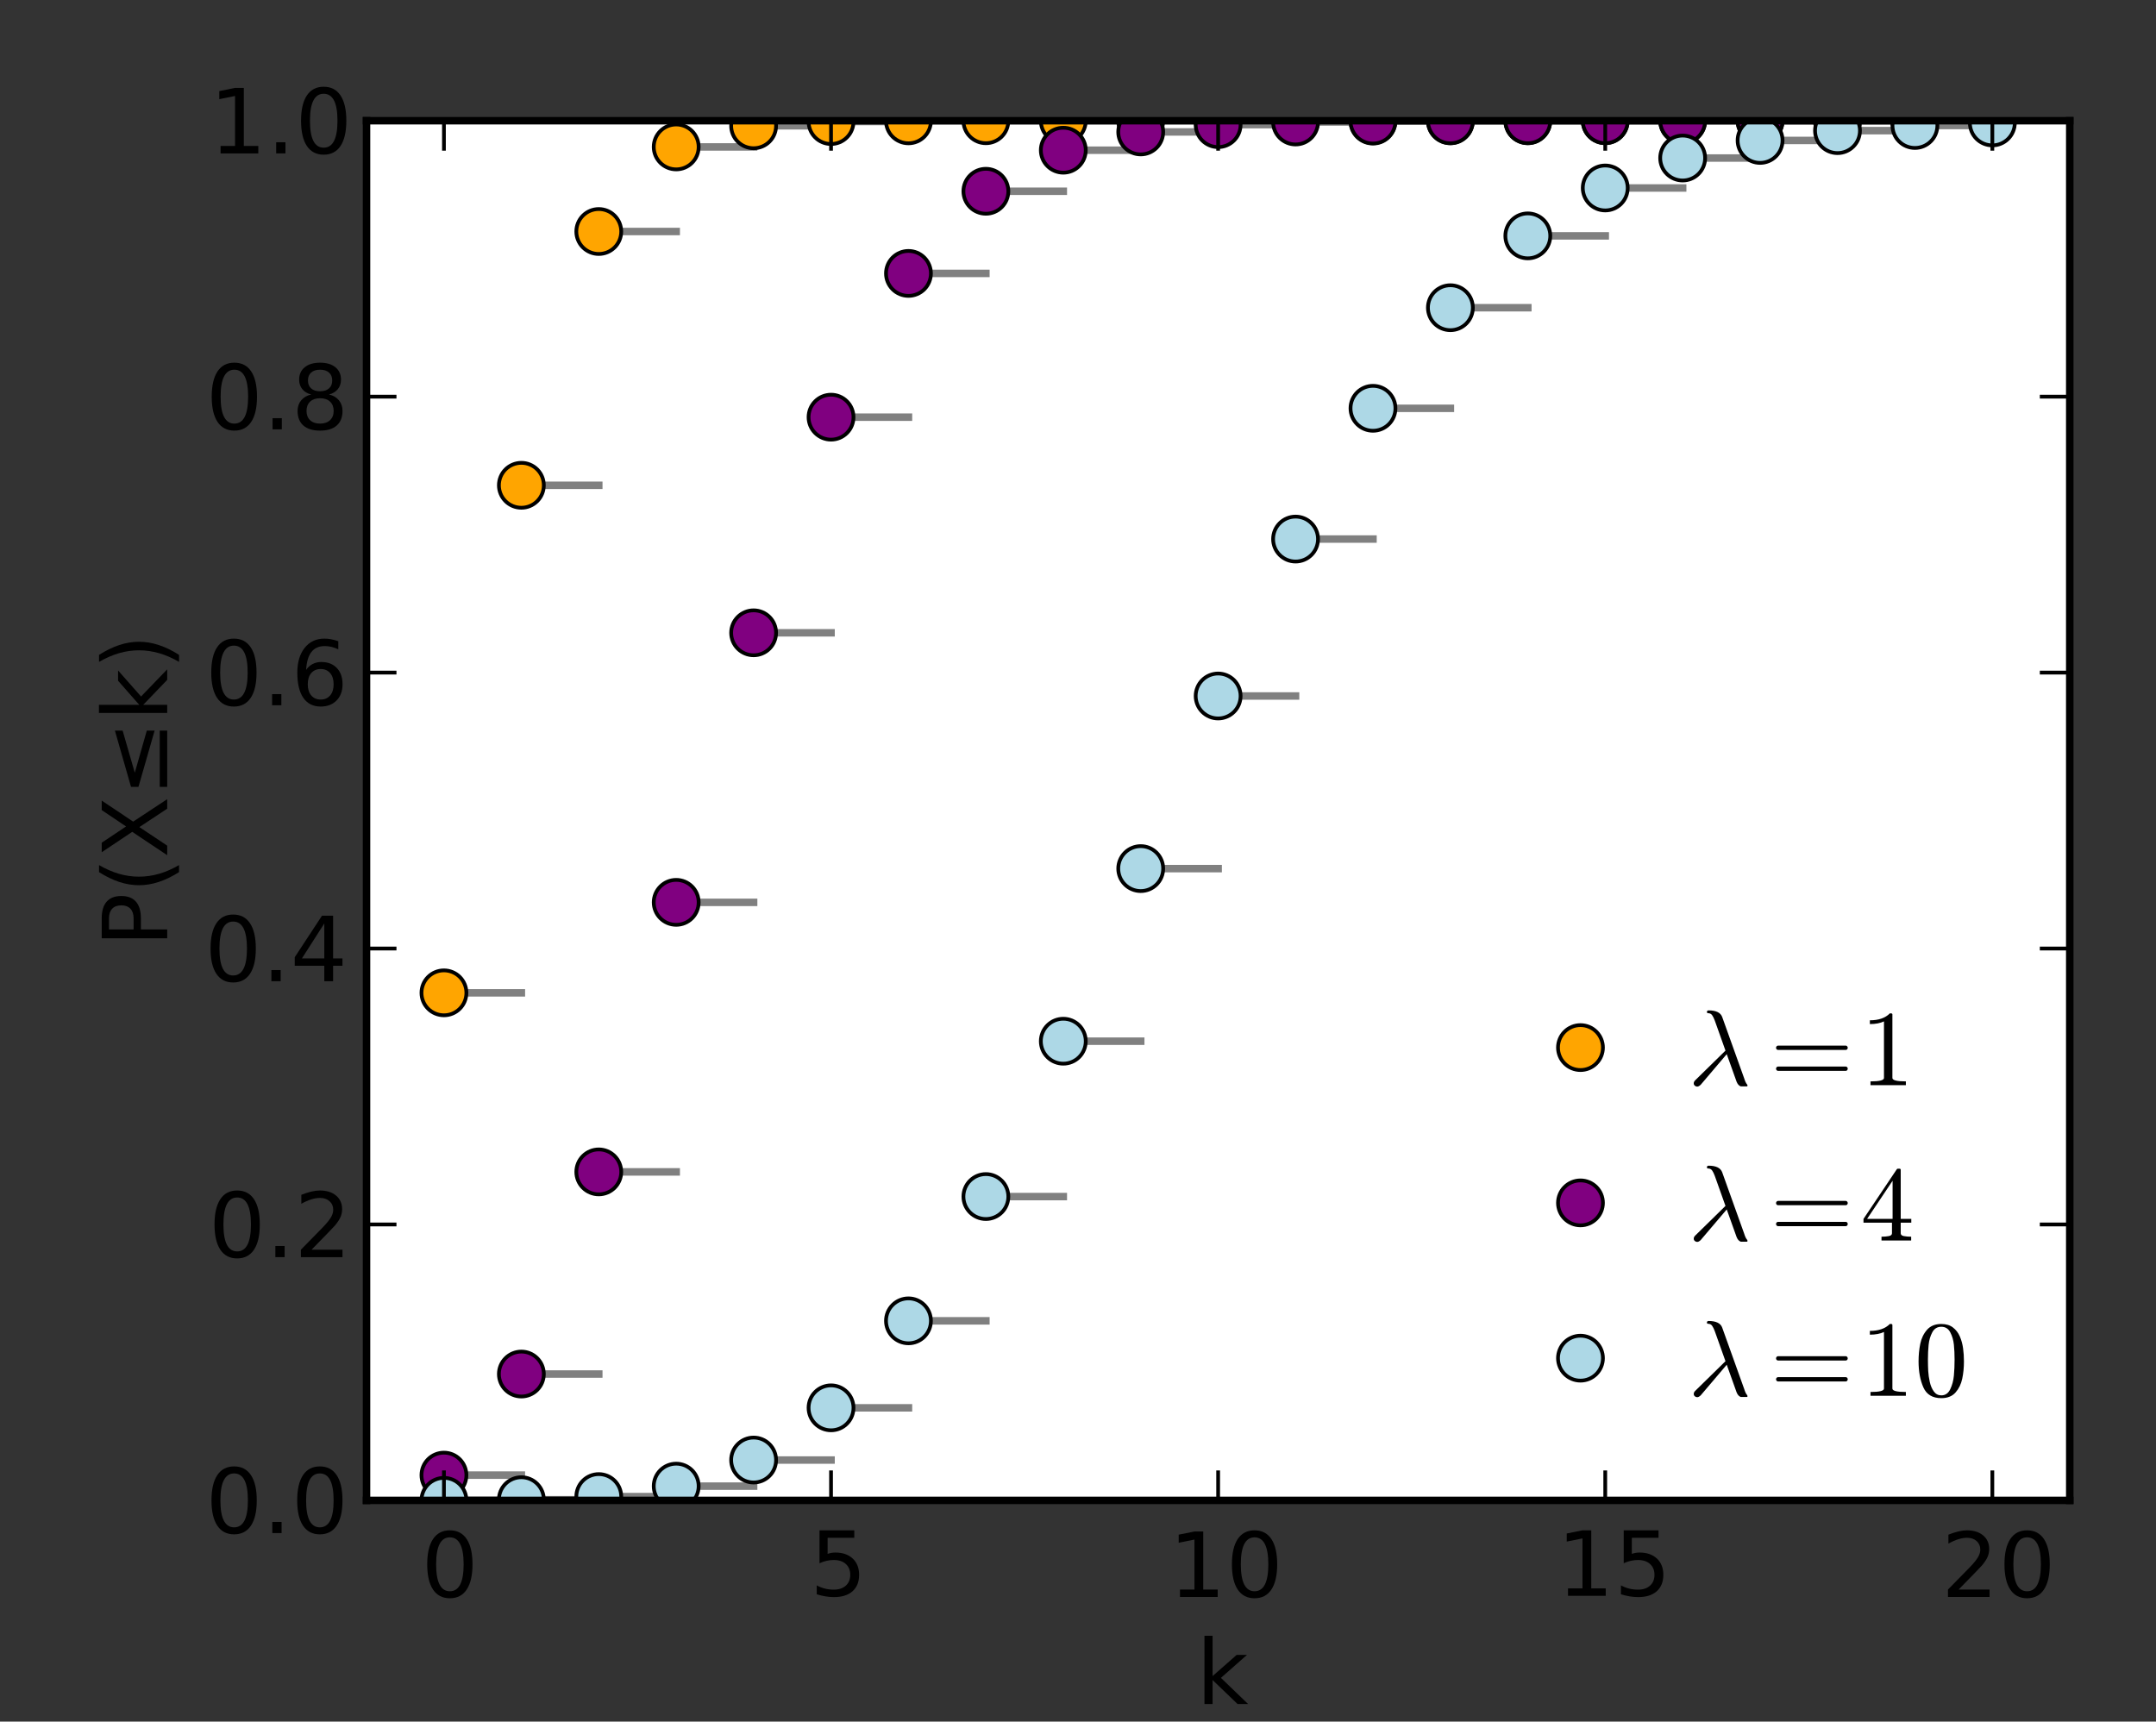 <?xml version="1.0" encoding="UTF-8" standalone="no"?>
<!DOCTYPE svg PUBLIC "-//W3C//DTD SVG 1.1//EN" "http://www.w3.org/Graphics/SVG/1.1/DTD/svg11.dtd">
<!-- Created with matplotlib (http://matplotlib.sourceforge.net/) -->
<svg width="288pt" height="230pt" viewBox="0 0 288 230" xmlns="http://www.w3.org/2000/svg" xmlns:xlink="http://www.w3.org/1999/xlink" version="1.1" id="svg1">
<rect x="0" y="0" width="288" height="230" fill="#333333" stroke="none"/>
<g id="figure1">
<g id="axes1">
<g id="patch2">
<path style="fill: #ffffff; opacity: 1" d="M48.96 200.448L276.48 200.448L276.48 16.128 L48.96 16.128L48.96 200.448"/>
</g>
<g id="line2d1">
<defs>
  <clipPath id="p7d45bcb963c11562de4cbcc4e1a60e5c">
<rect x="48.96" y="16.128" width="227.52" height="184.32"/>
  </clipPath>
</defs><path style="fill: none; stroke: #808080; stroke-width: 1; stroke-linejoin: round; stroke-linecap: square;  opacity: 1" clip-path="url(#p7d45bcb963c11562de4cbcc4e1a60e5c)" d="M59.302 132.64L69.644 132.64"/>
</g>
<g id="line2d2">
<path style="fill: none; stroke: #808080; stroke-width: 1; stroke-linejoin: round; stroke-linecap: square;  opacity: 1" clip-path="url(#p7d45bcb963c11562de4cbcc4e1a60e5c)" d="M69.644 64.833L79.985 64.833"/>
</g>
<g id="line2d3">
<path style="fill: none; stroke: #808080; stroke-width: 1; stroke-linejoin: round; stroke-linecap: square;  opacity: 1" clip-path="url(#p7d45bcb963c11562de4cbcc4e1a60e5c)" d="M79.985 30.929L90.327 30.929"/>
</g>
<g id="line2d4">
<path style="fill: none; stroke: #808080; stroke-width: 1; stroke-linejoin: round; stroke-linecap: square;  opacity: 1" clip-path="url(#p7d45bcb963c11562de4cbcc4e1a60e5c)" d="M90.327 19.628L100.669 19.628"/>
</g>
<g id="line2d5">
<path style="fill: none; stroke: #808080; stroke-width: 1; stroke-linejoin: round; stroke-linecap: square;  opacity: 1" clip-path="url(#p7d45bcb963c11562de4cbcc4e1a60e5c)" d="M100.669 16.803L111.011 16.803"/>
</g>
<g id="line2d6">
<path style="fill: none; stroke: #808080; stroke-width: 1; stroke-linejoin: round; stroke-linecap: square;  opacity: 1" clip-path="url(#p7d45bcb963c11562de4cbcc4e1a60e5c)" d="M111.011 16.238L121.353 16.238"/>
</g>
<g id="line2d7">
<path style="fill: none; stroke: #808080; stroke-width: 1; stroke-linejoin: round; stroke-linecap: square;  opacity: 1" clip-path="url(#p7d45bcb963c11562de4cbcc4e1a60e5c)" d="M121.353 16.143L131.695 16.143"/>
</g>
<g id="line2d8">
<path style="fill: none; stroke: #808080; stroke-width: 1; stroke-linejoin: round; stroke-linecap: square;  opacity: 1" clip-path="url(#p7d45bcb963c11562de4cbcc4e1a60e5c)" d="M131.695 16.13L142.036 16.13"/>
</g>
<g id="line2d9">
<path style="fill: none; stroke: #808080; stroke-width: 1; stroke-linejoin: round; stroke-linecap: square;  opacity: 1" clip-path="url(#p7d45bcb963c11562de4cbcc4e1a60e5c)" d="M142.036 16.128L152.378 16.128"/>
</g>
<g id="line2d10">
<path style="fill: none; stroke: #808080; stroke-width: 1; stroke-linejoin: round; stroke-linecap: square;  opacity: 1" clip-path="url(#p7d45bcb963c11562de4cbcc4e1a60e5c)" d="M152.378 16.128L162.72 16.128"/>
</g>
<g id="line2d11">
<path style="fill: none; stroke: #808080; stroke-width: 1; stroke-linejoin: round; stroke-linecap: square;  opacity: 1" clip-path="url(#p7d45bcb963c11562de4cbcc4e1a60e5c)" d="M162.72 16.128L173.062 16.128"/>
</g>
<g id="line2d12">
<path style="fill: none; stroke: #808080; stroke-width: 1; stroke-linejoin: round; stroke-linecap: square;  opacity: 1" clip-path="url(#p7d45bcb963c11562de4cbcc4e1a60e5c)" d="M173.062 16.128L183.404 16.128"/>
</g>
<g id="line2d13">
<path style="fill: none; stroke: #808080; stroke-width: 1; stroke-linejoin: round; stroke-linecap: square;  opacity: 1" clip-path="url(#p7d45bcb963c11562de4cbcc4e1a60e5c)" d="M183.404 16.128L193.745 16.128"/>
</g>
<g id="line2d14">
<path style="fill: none; stroke: #808080; stroke-width: 1; stroke-linejoin: round; stroke-linecap: square;  opacity: 1" clip-path="url(#p7d45bcb963c11562de4cbcc4e1a60e5c)" d="M193.745 16.128L204.087 16.128"/>
</g>
<g id="line2d15">
<path style="fill: none; stroke: #808080; stroke-width: 1; stroke-linejoin: round; stroke-linecap: square;  opacity: 1" clip-path="url(#p7d45bcb963c11562de4cbcc4e1a60e5c)" d="M204.087 16.128L214.429 16.128"/>
</g>
<g id="line2d16">
<path style="fill: none; stroke: #808080; stroke-width: 1; stroke-linejoin: round; stroke-linecap: square;  opacity: 1" clip-path="url(#p7d45bcb963c11562de4cbcc4e1a60e5c)" d="M214.429 16.128L224.771 16.128"/>
</g>
<g id="line2d17">
<path style="fill: none; stroke: #808080; stroke-width: 1; stroke-linejoin: round; stroke-linecap: square;  opacity: 1" clip-path="url(#p7d45bcb963c11562de4cbcc4e1a60e5c)" d="M224.771 16.128L235.113 16.128"/>
</g>
<g id="line2d18">
<path style="fill: none; stroke: #808080; stroke-width: 1; stroke-linejoin: round; stroke-linecap: square;  opacity: 1" clip-path="url(#p7d45bcb963c11562de4cbcc4e1a60e5c)" d="M235.113 16.128L245.455 16.128"/>
</g>
<g id="line2d19">
<path style="fill: none; stroke: #808080; stroke-width: 1; stroke-linejoin: round; stroke-linecap: square;  opacity: 1" clip-path="url(#p7d45bcb963c11562de4cbcc4e1a60e5c)" d="M245.455 16.128L255.796 16.128"/>
</g>
<g id="line2d20">
<path style="fill: none; stroke: #808080; stroke-width: 1; stroke-linejoin: round; stroke-linecap: square;  opacity: 1" clip-path="url(#p7d45bcb963c11562de4cbcc4e1a60e5c)" d="M255.796 16.128L266.138 16.128"/>
</g>
<g id="line2d21">
<defs><path id="m87f81da4bcf58d853202912065521dc1" d="M0 3C0.796 3 1.559 2.684 2.121 2.121 C2.684 1.559 3 0.796 3 0 C3 -0.796 2.684 -1.559 2.121 -2.121 C1.559 -2.684 0.796 -3 0 -3 C-0.796 -3 -1.559 -2.684 -2.121 -2.121 C-2.684 -1.559 -3 -0.796 -3 0 C-3 0.796 -2.684 1.559 -2.121 2.121 C-1.559 2.684 -0.796 3 0 3z"/></defs>
<g clip-path="url(#p7d45bcb963c11562de4cbcc4e1a60e5c)"><use style="fill: #ffa500; stroke: #000000; stroke-width: 0.5; stroke-linejoin: round; stroke-linecap: butt;  opacity: 1" xlink:href="#m87f81da4bcf58d853202912065521dc1" x="59.302" y="132.64"/>
<use style="fill: #ffa500; stroke: #000000; stroke-width: 0.5; stroke-linejoin: round; stroke-linecap: butt;  opacity: 1" xlink:href="#m87f81da4bcf58d853202912065521dc1" x="69.644" y="64.833"/>
<use style="fill: #ffa500; stroke: #000000; stroke-width: 0.5; stroke-linejoin: round; stroke-linecap: butt;  opacity: 1" xlink:href="#m87f81da4bcf58d853202912065521dc1" x="79.985" y="30.929"/>
<use style="fill: #ffa500; stroke: #000000; stroke-width: 0.5; stroke-linejoin: round; stroke-linecap: butt;  opacity: 1" xlink:href="#m87f81da4bcf58d853202912065521dc1" x="90.327" y="19.628"/>
<use style="fill: #ffa500; stroke: #000000; stroke-width: 0.5; stroke-linejoin: round; stroke-linecap: butt;  opacity: 1" xlink:href="#m87f81da4bcf58d853202912065521dc1" x="100.669" y="16.803"/>
<use style="fill: #ffa500; stroke: #000000; stroke-width: 0.5; stroke-linejoin: round; stroke-linecap: butt;  opacity: 1" xlink:href="#m87f81da4bcf58d853202912065521dc1" x="111.011" y="16.238"/>
<use style="fill: #ffa500; stroke: #000000; stroke-width: 0.5; stroke-linejoin: round; stroke-linecap: butt;  opacity: 1" xlink:href="#m87f81da4bcf58d853202912065521dc1" x="121.353" y="16.143"/>
<use style="fill: #ffa500; stroke: #000000; stroke-width: 0.5; stroke-linejoin: round; stroke-linecap: butt;  opacity: 1" xlink:href="#m87f81da4bcf58d853202912065521dc1" x="131.695" y="16.13"/>
<use style="fill: #ffa500; stroke: #000000; stroke-width: 0.5; stroke-linejoin: round; stroke-linecap: butt;  opacity: 1" xlink:href="#m87f81da4bcf58d853202912065521dc1" x="142.036" y="16.128"/>
<use style="fill: #ffa500; stroke: #000000; stroke-width: 0.5; stroke-linejoin: round; stroke-linecap: butt;  opacity: 1" xlink:href="#m87f81da4bcf58d853202912065521dc1" x="152.378" y="16.128"/>
<use style="fill: #ffa500; stroke: #000000; stroke-width: 0.5; stroke-linejoin: round; stroke-linecap: butt;  opacity: 1" xlink:href="#m87f81da4bcf58d853202912065521dc1" x="162.72" y="16.128"/>
<use style="fill: #ffa500; stroke: #000000; stroke-width: 0.5; stroke-linejoin: round; stroke-linecap: butt;  opacity: 1" xlink:href="#m87f81da4bcf58d853202912065521dc1" x="173.062" y="16.128"/>
<use style="fill: #ffa500; stroke: #000000; stroke-width: 0.5; stroke-linejoin: round; stroke-linecap: butt;  opacity: 1" xlink:href="#m87f81da4bcf58d853202912065521dc1" x="183.404" y="16.128"/>
<use style="fill: #ffa500; stroke: #000000; stroke-width: 0.5; stroke-linejoin: round; stroke-linecap: butt;  opacity: 1" xlink:href="#m87f81da4bcf58d853202912065521dc1" x="193.745" y="16.128"/>
<use style="fill: #ffa500; stroke: #000000; stroke-width: 0.5; stroke-linejoin: round; stroke-linecap: butt;  opacity: 1" xlink:href="#m87f81da4bcf58d853202912065521dc1" x="204.087" y="16.128"/>
<use style="fill: #ffa500; stroke: #000000; stroke-width: 0.5; stroke-linejoin: round; stroke-linecap: butt;  opacity: 1" xlink:href="#m87f81da4bcf58d853202912065521dc1" x="214.429" y="16.128"/>
<use style="fill: #ffa500; stroke: #000000; stroke-width: 0.5; stroke-linejoin: round; stroke-linecap: butt;  opacity: 1" xlink:href="#m87f81da4bcf58d853202912065521dc1" x="224.771" y="16.128"/>
<use style="fill: #ffa500; stroke: #000000; stroke-width: 0.5; stroke-linejoin: round; stroke-linecap: butt;  opacity: 1" xlink:href="#m87f81da4bcf58d853202912065521dc1" x="235.113" y="16.128"/>
<use style="fill: #ffa500; stroke: #000000; stroke-width: 0.5; stroke-linejoin: round; stroke-linecap: butt;  opacity: 1" xlink:href="#m87f81da4bcf58d853202912065521dc1" x="245.455" y="16.128"/>
<use style="fill: #ffa500; stroke: #000000; stroke-width: 0.5; stroke-linejoin: round; stroke-linecap: butt;  opacity: 1" xlink:href="#m87f81da4bcf58d853202912065521dc1" x="255.796" y="16.128"/>
<use style="fill: #ffa500; stroke: #000000; stroke-width: 0.5; stroke-linejoin: round; stroke-linecap: butt;  opacity: 1" xlink:href="#m87f81da4bcf58d853202912065521dc1" x="266.138" y="16.128"/>
</g></g>
<g id="line2d22">
<path style="fill: none; stroke: #808080; stroke-width: 1; stroke-linejoin: round; stroke-linecap: square;  opacity: 1" clip-path="url(#p7d45bcb963c11562de4cbcc4e1a60e5c)" d="M59.302 197.072L69.644 197.072"/>
</g>
<g id="line2d23">
<path style="fill: none; stroke: #808080; stroke-width: 1; stroke-linejoin: round; stroke-linecap: square;  opacity: 1" clip-path="url(#p7d45bcb963c11562de4cbcc4e1a60e5c)" d="M69.644 183.568L79.985 183.568"/>
</g>
<g id="line2d24">
<path style="fill: none; stroke: #808080; stroke-width: 1; stroke-linejoin: round; stroke-linecap: square;  opacity: 1" clip-path="url(#p7d45bcb963c11562de4cbcc4e1a60e5c)" d="M79.985 156.561L90.327 156.561"/>
</g>
<g id="line2d25">
<path style="fill: none; stroke: #808080; stroke-width: 1; stroke-linejoin: round; stroke-linecap: square;  opacity: 1" clip-path="url(#p7d45bcb963c11562de4cbcc4e1a60e5c)" d="M90.327 120.551L100.669 120.551"/>
</g>
<g id="line2d26">
<path style="fill: none; stroke: #808080; stroke-width: 1; stroke-linejoin: round; stroke-linecap: square;  opacity: 1" clip-path="url(#p7d45bcb963c11562de4cbcc4e1a60e5c)" d="M100.669 84.541L111.011 84.541"/>
</g>
<g id="line2d27">
<path style="fill: none; stroke: #808080; stroke-width: 1; stroke-linejoin: round; stroke-linecap: square;  opacity: 1" clip-path="url(#p7d45bcb963c11562de4cbcc4e1a60e5c)" d="M111.011 55.733L121.353 55.733"/>
</g>
<g id="line2d28">
<path style="fill: none; stroke: #808080; stroke-width: 1; stroke-linejoin: round; stroke-linecap: square;  opacity: 1" clip-path="url(#p7d45bcb963c11562de4cbcc4e1a60e5c)" d="M121.353 36.527L131.695 36.527"/>
</g>
<g id="line2d29">
<path style="fill: none; stroke: #808080; stroke-width: 1; stroke-linejoin: round; stroke-linecap: square;  opacity: 1" clip-path="url(#p7d45bcb963c11562de4cbcc4e1a60e5c)" d="M131.695 25.553L142.036 25.553"/>
</g>
<g id="line2d30">
<path style="fill: none; stroke: #808080; stroke-width: 1; stroke-linejoin: round; stroke-linecap: square;  opacity: 1" clip-path="url(#p7d45bcb963c11562de4cbcc4e1a60e5c)" d="M142.036 20.066L152.378 20.066"/>
</g>
<g id="line2d31">
<path style="fill: none; stroke: #808080; stroke-width: 1; stroke-linejoin: round; stroke-linecap: square;  opacity: 1" clip-path="url(#p7d45bcb963c11562de4cbcc4e1a60e5c)" d="M152.378 17.627L162.72 17.627"/>
</g>
<g id="line2d32">
<path style="fill: none; stroke: #808080; stroke-width: 1; stroke-linejoin: round; stroke-linecap: square;  opacity: 1" clip-path="url(#p7d45bcb963c11562de4cbcc4e1a60e5c)" d="M162.72 16.651L173.062 16.651"/>
</g>
<g id="line2d33">
<path style="fill: none; stroke: #808080; stroke-width: 1; stroke-linejoin: round; stroke-linecap: square;  opacity: 1" clip-path="url(#p7d45bcb963c11562de4cbcc4e1a60e5c)" d="M173.062 16.297L183.404 16.297"/>
</g>
<g id="line2d34">
<path style="fill: none; stroke: #808080; stroke-width: 1; stroke-linejoin: round; stroke-linecap: square;  opacity: 1" clip-path="url(#p7d45bcb963c11562de4cbcc4e1a60e5c)" d="M183.404 16.178L193.745 16.178"/>
</g>
<g id="line2d35">
<path style="fill: none; stroke: #808080; stroke-width: 1; stroke-linejoin: round; stroke-linecap: square;  opacity: 1" clip-path="url(#p7d45bcb963c11562de4cbcc4e1a60e5c)" d="M193.745 16.142L204.087 16.142"/>
</g>
<g id="line2d36">
<path style="fill: none; stroke: #808080; stroke-width: 1; stroke-linejoin: round; stroke-linecap: square;  opacity: 1" clip-path="url(#p7d45bcb963c11562de4cbcc4e1a60e5c)" d="M204.087 16.132L214.429 16.132"/>
</g>
<g id="line2d37">
<path style="fill: none; stroke: #808080; stroke-width: 1; stroke-linejoin: round; stroke-linecap: square;  opacity: 1" clip-path="url(#p7d45bcb963c11562de4cbcc4e1a60e5c)" d="M214.429 16.129L224.771 16.129"/>
</g>
<g id="line2d38">
<path style="fill: none; stroke: #808080; stroke-width: 1; stroke-linejoin: round; stroke-linecap: square;  opacity: 1" clip-path="url(#p7d45bcb963c11562de4cbcc4e1a60e5c)" d="M224.771 16.128L235.113 16.128"/>
</g>
<g id="line2d39">
<path style="fill: none; stroke: #808080; stroke-width: 1; stroke-linejoin: round; stroke-linecap: square;  opacity: 1" clip-path="url(#p7d45bcb963c11562de4cbcc4e1a60e5c)" d="M235.113 16.128L245.455 16.128"/>
</g>
<g id="line2d40">
<path style="fill: none; stroke: #808080; stroke-width: 1; stroke-linejoin: round; stroke-linecap: square;  opacity: 1" clip-path="url(#p7d45bcb963c11562de4cbcc4e1a60e5c)" d="M245.455 16.128L255.796 16.128"/>
</g>
<g id="line2d41">
<path style="fill: none; stroke: #808080; stroke-width: 1; stroke-linejoin: round; stroke-linecap: square;  opacity: 1" clip-path="url(#p7d45bcb963c11562de4cbcc4e1a60e5c)" d="M255.796 16.128L266.138 16.128"/>
</g>
<g id="line2d42">
<g clip-path="url(#p7d45bcb963c11562de4cbcc4e1a60e5c)"><use style="fill: #800080; stroke: #000000; stroke-width: 0.5; stroke-linejoin: round; stroke-linecap: butt;  opacity: 1" xlink:href="#m87f81da4bcf58d853202912065521dc1" x="59.302" y="197.072"/>
<use style="fill: #800080; stroke: #000000; stroke-width: 0.5; stroke-linejoin: round; stroke-linecap: butt;  opacity: 1" xlink:href="#m87f81da4bcf58d853202912065521dc1" x="69.644" y="183.568"/>
<use style="fill: #800080; stroke: #000000; stroke-width: 0.5; stroke-linejoin: round; stroke-linecap: butt;  opacity: 1" xlink:href="#m87f81da4bcf58d853202912065521dc1" x="79.985" y="156.561"/>
<use style="fill: #800080; stroke: #000000; stroke-width: 0.5; stroke-linejoin: round; stroke-linecap: butt;  opacity: 1" xlink:href="#m87f81da4bcf58d853202912065521dc1" x="90.327" y="120.551"/>
<use style="fill: #800080; stroke: #000000; stroke-width: 0.5; stroke-linejoin: round; stroke-linecap: butt;  opacity: 1" xlink:href="#m87f81da4bcf58d853202912065521dc1" x="100.669" y="84.541"/>
<use style="fill: #800080; stroke: #000000; stroke-width: 0.5; stroke-linejoin: round; stroke-linecap: butt;  opacity: 1" xlink:href="#m87f81da4bcf58d853202912065521dc1" x="111.011" y="55.733"/>
<use style="fill: #800080; stroke: #000000; stroke-width: 0.5; stroke-linejoin: round; stroke-linecap: butt;  opacity: 1" xlink:href="#m87f81da4bcf58d853202912065521dc1" x="121.353" y="36.527"/>
<use style="fill: #800080; stroke: #000000; stroke-width: 0.5; stroke-linejoin: round; stroke-linecap: butt;  opacity: 1" xlink:href="#m87f81da4bcf58d853202912065521dc1" x="131.695" y="25.553"/>
<use style="fill: #800080; stroke: #000000; stroke-width: 0.5; stroke-linejoin: round; stroke-linecap: butt;  opacity: 1" xlink:href="#m87f81da4bcf58d853202912065521dc1" x="142.036" y="20.066"/>
<use style="fill: #800080; stroke: #000000; stroke-width: 0.5; stroke-linejoin: round; stroke-linecap: butt;  opacity: 1" xlink:href="#m87f81da4bcf58d853202912065521dc1" x="152.378" y="17.627"/>
<use style="fill: #800080; stroke: #000000; stroke-width: 0.5; stroke-linejoin: round; stroke-linecap: butt;  opacity: 1" xlink:href="#m87f81da4bcf58d853202912065521dc1" x="162.72" y="16.651"/>
<use style="fill: #800080; stroke: #000000; stroke-width: 0.5; stroke-linejoin: round; stroke-linecap: butt;  opacity: 1" xlink:href="#m87f81da4bcf58d853202912065521dc1" x="173.062" y="16.297"/>
<use style="fill: #800080; stroke: #000000; stroke-width: 0.5; stroke-linejoin: round; stroke-linecap: butt;  opacity: 1" xlink:href="#m87f81da4bcf58d853202912065521dc1" x="183.404" y="16.178"/>
<use style="fill: #800080; stroke: #000000; stroke-width: 0.5; stroke-linejoin: round; stroke-linecap: butt;  opacity: 1" xlink:href="#m87f81da4bcf58d853202912065521dc1" x="193.745" y="16.142"/>
<use style="fill: #800080; stroke: #000000; stroke-width: 0.5; stroke-linejoin: round; stroke-linecap: butt;  opacity: 1" xlink:href="#m87f81da4bcf58d853202912065521dc1" x="204.087" y="16.132"/>
<use style="fill: #800080; stroke: #000000; stroke-width: 0.5; stroke-linejoin: round; stroke-linecap: butt;  opacity: 1" xlink:href="#m87f81da4bcf58d853202912065521dc1" x="214.429" y="16.129"/>
<use style="fill: #800080; stroke: #000000; stroke-width: 0.5; stroke-linejoin: round; stroke-linecap: butt;  opacity: 1" xlink:href="#m87f81da4bcf58d853202912065521dc1" x="224.771" y="16.128"/>
<use style="fill: #800080; stroke: #000000; stroke-width: 0.5; stroke-linejoin: round; stroke-linecap: butt;  opacity: 1" xlink:href="#m87f81da4bcf58d853202912065521dc1" x="235.113" y="16.128"/>
<use style="fill: #800080; stroke: #000000; stroke-width: 0.5; stroke-linejoin: round; stroke-linecap: butt;  opacity: 1" xlink:href="#m87f81da4bcf58d853202912065521dc1" x="245.455" y="16.128"/>
<use style="fill: #800080; stroke: #000000; stroke-width: 0.5; stroke-linejoin: round; stroke-linecap: butt;  opacity: 1" xlink:href="#m87f81da4bcf58d853202912065521dc1" x="255.796" y="16.128"/>
<use style="fill: #800080; stroke: #000000; stroke-width: 0.5; stroke-linejoin: round; stroke-linecap: butt;  opacity: 1" xlink:href="#m87f81da4bcf58d853202912065521dc1" x="266.138" y="16.128"/>
</g></g>
<g id="line2d43">
<path style="fill: none; stroke: #808080; stroke-width: 1; stroke-linejoin: round; stroke-linecap: square;  opacity: 1" clip-path="url(#p7d45bcb963c11562de4cbcc4e1a60e5c)" d="M59.302 200.44L69.644 200.44"/>
</g>
<g id="line2d44">
<path style="fill: none; stroke: #808080; stroke-width: 1; stroke-linejoin: round; stroke-linecap: square;  opacity: 1" clip-path="url(#p7d45bcb963c11562de4cbcc4e1a60e5c)" d="M69.644 200.356L79.985 200.356"/>
</g>
<g id="line2d45">
<path style="fill: none; stroke: #808080; stroke-width: 1; stroke-linejoin: round; stroke-linecap: square;  opacity: 1" clip-path="url(#p7d45bcb963c11562de4cbcc4e1a60e5c)" d="M79.985 199.938L90.327 199.938"/>
</g>
<g id="line2d46">
<path style="fill: none; stroke: #808080; stroke-width: 1; stroke-linejoin: round; stroke-linecap: square;  opacity: 1" clip-path="url(#p7d45bcb963c11562de4cbcc4e1a60e5c)" d="M90.327 198.543L100.669 198.543"/>
</g>
<g id="line2d47">
<path style="fill: none; stroke: #808080; stroke-width: 1; stroke-linejoin: round; stroke-linecap: square;  opacity: 1" clip-path="url(#p7d45bcb963c11562de4cbcc4e1a60e5c)" d="M100.669 195.056L111.011 195.056"/>
</g>
<g id="line2d48">
<path style="fill: none; stroke: #808080; stroke-width: 1; stroke-linejoin: round; stroke-linecap: square;  opacity: 1" clip-path="url(#p7d45bcb963c11562de4cbcc4e1a60e5c)" d="M111.011 188.083L121.353 188.083"/>
</g>
<g id="line2d49">
<path style="fill: none; stroke: #808080; stroke-width: 1; stroke-linejoin: round; stroke-linecap: square;  opacity: 1" clip-path="url(#p7d45bcb963c11562de4cbcc4e1a60e5c)" d="M121.353 176.46L131.695 176.46"/>
</g>
<g id="line2d50">
<path style="fill: none; stroke: #808080; stroke-width: 1; stroke-linejoin: round; stroke-linecap: square;  opacity: 1" clip-path="url(#p7d45bcb963c11562de4cbcc4e1a60e5c)" d="M131.695 159.857L142.036 159.857"/>
</g>
<g id="line2d51">
<path style="fill: none; stroke: #808080; stroke-width: 1; stroke-linejoin: round; stroke-linecap: square;  opacity: 1" clip-path="url(#p7d45bcb963c11562de4cbcc4e1a60e5c)" d="M142.036 139.103L152.378 139.103"/>
</g>
<g id="line2d52">
<path style="fill: none; stroke: #808080; stroke-width: 1; stroke-linejoin: round; stroke-linecap: square;  opacity: 1" clip-path="url(#p7d45bcb963c11562de4cbcc4e1a60e5c)" d="M152.378 116.042L162.72 116.042"/>
</g>
<g id="line2d53">
<path style="fill: none; stroke: #808080; stroke-width: 1; stroke-linejoin: round; stroke-linecap: square;  opacity: 1" clip-path="url(#p7d45bcb963c11562de4cbcc4e1a60e5c)" d="M162.72 92.982L173.062 92.982"/>
</g>
<g id="line2d54">
<path style="fill: none; stroke: #808080; stroke-width: 1; stroke-linejoin: round; stroke-linecap: square;  opacity: 1" clip-path="url(#p7d45bcb963c11562de4cbcc4e1a60e5c)" d="M173.062 72.018L183.404 72.018"/>
</g>
<g id="line2d55">
<path style="fill: none; stroke: #808080; stroke-width: 1; stroke-linejoin: round; stroke-linecap: square;  opacity: 1" clip-path="url(#p7d45bcb963c11562de4cbcc4e1a60e5c)" d="M183.404 54.548L193.745 54.548"/>
</g>
<g id="line2d56">
<path style="fill: none; stroke: #808080; stroke-width: 1; stroke-linejoin: round; stroke-linecap: square;  opacity: 1" clip-path="url(#p7d45bcb963c11562de4cbcc4e1a60e5c)" d="M193.745 41.11L204.087 41.11"/>
</g>
<g id="line2d57">
<path style="fill: none; stroke: #808080; stroke-width: 1; stroke-linejoin: round; stroke-linecap: square;  opacity: 1" clip-path="url(#p7d45bcb963c11562de4cbcc4e1a60e5c)" d="M204.087 31.511L214.429 31.511"/>
</g>
<g id="line2d58">
<path style="fill: none; stroke: #808080; stroke-width: 1; stroke-linejoin: round; stroke-linecap: square;  opacity: 1" clip-path="url(#p7d45bcb963c11562de4cbcc4e1a60e5c)" d="M214.429 25.112L224.771 25.112"/>
</g>
<g id="line2d59">
<path style="fill: none; stroke: #808080; stroke-width: 1; stroke-linejoin: round; stroke-linecap: square;  opacity: 1" clip-path="url(#p7d45bcb963c11562de4cbcc4e1a60e5c)" d="M224.771 21.112L235.113 21.112"/>
</g>
<g id="line2d60">
<path style="fill: none; stroke: #808080; stroke-width: 1; stroke-linejoin: round; stroke-linecap: square;  opacity: 1" clip-path="url(#p7d45bcb963c11562de4cbcc4e1a60e5c)" d="M235.113 18.76L245.455 18.76"/>
</g>
<g id="line2d61">
<path style="fill: none; stroke: #808080; stroke-width: 1; stroke-linejoin: round; stroke-linecap: square;  opacity: 1" clip-path="url(#p7d45bcb963c11562de4cbcc4e1a60e5c)" d="M245.455 17.453L255.796 17.453"/>
</g>
<g id="line2d62">
<path style="fill: none; stroke: #808080; stroke-width: 1; stroke-linejoin: round; stroke-linecap: square;  opacity: 1" clip-path="url(#p7d45bcb963c11562de4cbcc4e1a60e5c)" d="M255.796 16.765L266.138 16.765"/>
</g>
<g id="line2d63">
<g clip-path="url(#p7d45bcb963c11562de4cbcc4e1a60e5c)"><use style="fill: #add8e6; stroke: #000000; stroke-width: 0.5; stroke-linejoin: round; stroke-linecap: butt;  opacity: 1" xlink:href="#m87f81da4bcf58d853202912065521dc1" x="59.302" y="200.44"/>
<use style="fill: #add8e6; stroke: #000000; stroke-width: 0.5; stroke-linejoin: round; stroke-linecap: butt;  opacity: 1" xlink:href="#m87f81da4bcf58d853202912065521dc1" x="69.644" y="200.356"/>
<use style="fill: #add8e6; stroke: #000000; stroke-width: 0.5; stroke-linejoin: round; stroke-linecap: butt;  opacity: 1" xlink:href="#m87f81da4bcf58d853202912065521dc1" x="79.985" y="199.938"/>
<use style="fill: #add8e6; stroke: #000000; stroke-width: 0.5; stroke-linejoin: round; stroke-linecap: butt;  opacity: 1" xlink:href="#m87f81da4bcf58d853202912065521dc1" x="90.327" y="198.543"/>
<use style="fill: #add8e6; stroke: #000000; stroke-width: 0.5; stroke-linejoin: round; stroke-linecap: butt;  opacity: 1" xlink:href="#m87f81da4bcf58d853202912065521dc1" x="100.669" y="195.056"/>
<use style="fill: #add8e6; stroke: #000000; stroke-width: 0.5; stroke-linejoin: round; stroke-linecap: butt;  opacity: 1" xlink:href="#m87f81da4bcf58d853202912065521dc1" x="111.011" y="188.083"/>
<use style="fill: #add8e6; stroke: #000000; stroke-width: 0.5; stroke-linejoin: round; stroke-linecap: butt;  opacity: 1" xlink:href="#m87f81da4bcf58d853202912065521dc1" x="121.353" y="176.46"/>
<use style="fill: #add8e6; stroke: #000000; stroke-width: 0.5; stroke-linejoin: round; stroke-linecap: butt;  opacity: 1" xlink:href="#m87f81da4bcf58d853202912065521dc1" x="131.695" y="159.857"/>
<use style="fill: #add8e6; stroke: #000000; stroke-width: 0.5; stroke-linejoin: round; stroke-linecap: butt;  opacity: 1" xlink:href="#m87f81da4bcf58d853202912065521dc1" x="142.036" y="139.103"/>
<use style="fill: #add8e6; stroke: #000000; stroke-width: 0.5; stroke-linejoin: round; stroke-linecap: butt;  opacity: 1" xlink:href="#m87f81da4bcf58d853202912065521dc1" x="152.378" y="116.042"/>
<use style="fill: #add8e6; stroke: #000000; stroke-width: 0.5; stroke-linejoin: round; stroke-linecap: butt;  opacity: 1" xlink:href="#m87f81da4bcf58d853202912065521dc1" x="162.72" y="92.982"/>
<use style="fill: #add8e6; stroke: #000000; stroke-width: 0.5; stroke-linejoin: round; stroke-linecap: butt;  opacity: 1" xlink:href="#m87f81da4bcf58d853202912065521dc1" x="173.062" y="72.018"/>
<use style="fill: #add8e6; stroke: #000000; stroke-width: 0.5; stroke-linejoin: round; stroke-linecap: butt;  opacity: 1" xlink:href="#m87f81da4bcf58d853202912065521dc1" x="183.404" y="54.548"/>
<use style="fill: #add8e6; stroke: #000000; stroke-width: 0.5; stroke-linejoin: round; stroke-linecap: butt;  opacity: 1" xlink:href="#m87f81da4bcf58d853202912065521dc1" x="193.745" y="41.11"/>
<use style="fill: #add8e6; stroke: #000000; stroke-width: 0.5; stroke-linejoin: round; stroke-linecap: butt;  opacity: 1" xlink:href="#m87f81da4bcf58d853202912065521dc1" x="204.087" y="31.511"/>
<use style="fill: #add8e6; stroke: #000000; stroke-width: 0.5; stroke-linejoin: round; stroke-linecap: butt;  opacity: 1" xlink:href="#m87f81da4bcf58d853202912065521dc1" x="214.429" y="25.112"/>
<use style="fill: #add8e6; stroke: #000000; stroke-width: 0.5; stroke-linejoin: round; stroke-linecap: butt;  opacity: 1" xlink:href="#m87f81da4bcf58d853202912065521dc1" x="224.771" y="21.112"/>
<use style="fill: #add8e6; stroke: #000000; stroke-width: 0.5; stroke-linejoin: round; stroke-linecap: butt;  opacity: 1" xlink:href="#m87f81da4bcf58d853202912065521dc1" x="235.113" y="18.76"/>
<use style="fill: #add8e6; stroke: #000000; stroke-width: 0.5; stroke-linejoin: round; stroke-linecap: butt;  opacity: 1" xlink:href="#m87f81da4bcf58d853202912065521dc1" x="245.455" y="17.453"/>
<use style="fill: #add8e6; stroke: #000000; stroke-width: 0.5; stroke-linejoin: round; stroke-linecap: butt;  opacity: 1" xlink:href="#m87f81da4bcf58d853202912065521dc1" x="255.796" y="16.765"/>
<use style="fill: #add8e6; stroke: #000000; stroke-width: 0.5; stroke-linejoin: round; stroke-linecap: butt;  opacity: 1" xlink:href="#m87f81da4bcf58d853202912065521dc1" x="266.138" y="16.421"/>
</g></g>
<g id="matplotlib.axis1">
<g id="xtick1">
<g id="line2d64">
<defs><path id="m30e32995789d870ad79a2e54c91cf9c6" d="M0 0L0 -4"/></defs>
<g><use style="fill: none; stroke: #000000; stroke-width: 0.5; stroke-linejoin: round; stroke-linecap: butt;  opacity: 1" xlink:href="#m30e32995789d870ad79a2e54c91cf9c6" x="59.302" y="200.448"/>
</g></g>
<g id="line2d65">
<defs><path id="m9281cae24120827b11d5ea8a7ad3e96b" d="M0 0L0 4"/></defs>
<g><use style="fill: none; stroke: #000000; stroke-width: 0.5; stroke-linejoin: round; stroke-linecap: butt;  opacity: 1" xlink:href="#m9281cae24120827b11d5ea8a7ad3e96b" x="59.302" y="16.128"/>
</g></g>
<g id="text1">
<defs>
<path id="c_7a2040fe3b94fcd41d0a72c84e93b115" d="M31.781 -66.406q-7.609 0 -11.453 7.5q-3.828 7.484 -3.828 22.531q0 14.984 3.828 22.484q3.844 7.5 11.453 7.5q7.672 0 11.5 -7.5q3.844 -7.5 3.844 -22.484q0 -15.047 -3.844 -22.531q-3.828 -7.5 -11.5 -7.5M31.781 -74.219q12.266 0 18.734 9.703q6.469 9.688 6.469 28.141q0 18.406 -6.469 28.109q-6.469 9.688 -18.734 9.688q-12.25 0 -18.719 -9.688q-6.469 -9.703 -6.469 -28.109q0 -18.453 6.469 -28.141q6.469 -9.703 18.719 -9.703"/>
</defs>
<g style="fill: #000000; opacity: 1" transform="translate(56.278,213.354)scale(0.12)">
<use xlink:href="#c_7a2040fe3b94fcd41d0a72c84e93b115"/>
</g>
</g>
</g>
<g id="xtick2">
<g id="line2d66">
<g><use style="fill: none; stroke: #000000; stroke-width: 0.5; stroke-linejoin: round; stroke-linecap: butt;  opacity: 1" xlink:href="#m30e32995789d870ad79a2e54c91cf9c6" x="111.011" y="200.448"/>
</g></g>
<g id="line2d67">
<g><use style="fill: none; stroke: #000000; stroke-width: 0.5; stroke-linejoin: round; stroke-linecap: butt;  opacity: 1" xlink:href="#m9281cae24120827b11d5ea8a7ad3e96b" x="111.011" y="16.128"/>
</g></g>
<g id="text2">
<defs>
<path id="c_1260a2df50f305f3db244e29828f968e" d="M10.797 -72.906l38.719 0l0 8.312l-29.688 0l0 17.859q2.141 -0.734 4.281 -1.094q2.156 -0.359 4.312 -0.359q12.203 0 19.328 6.688q7.141 6.688 7.141 18.109q0 11.766 -7.328 18.297q-7.328 6.516 -20.656 6.516q-4.594 0 -9.359 -0.781q-4.75 -0.781 -9.828 -2.344l0 -9.922q4.391 2.391 9.078 3.562q4.688 1.172 9.906 1.172q8.453 0 13.375 -4.438q4.938 -4.438 4.938 -12.062q0 -7.609 -4.938 -12.047q-4.922 -4.453 -13.375 -4.453q-3.953 0 -7.891 0.875q-3.922 0.875 -8.016 2.734z"/>
</defs>
<g style="fill: #000000; opacity: 1" transform="translate(108.175,213.198)scale(0.12)">
<use xlink:href="#c_1260a2df50f305f3db244e29828f968e"/>
</g>
</g>
</g>
<g id="xtick3">
<g id="line2d68">
<g><use style="fill: none; stroke: #000000; stroke-width: 0.5; stroke-linejoin: round; stroke-linecap: butt;  opacity: 1" xlink:href="#m30e32995789d870ad79a2e54c91cf9c6" x="162.72" y="200.448"/>
</g></g>
<g id="line2d69">
<g><use style="fill: none; stroke: #000000; stroke-width: 0.5; stroke-linejoin: round; stroke-linecap: butt;  opacity: 1" xlink:href="#m9281cae24120827b11d5ea8a7ad3e96b" x="162.72" y="16.128"/>
</g></g>
<g id="text3">
<defs>
<path id="c_42baa63129a918535c52adb20d687ea7" d="M12.406 -8.297l16.109 0l0 -55.625l-17.531 3.516l0 -8.984l17.438 -3.516l9.859 0l0 64.609l16.109 0l0 8.297l-41.984 0z"/>
</defs>
<g style="fill: #000000; opacity: 1" transform="translate(156.134,213.354)scale(0.12)">
<use xlink:href="#c_42baa63129a918535c52adb20d687ea7"/>
<use xlink:href="#c_7a2040fe3b94fcd41d0a72c84e93b115" x="63.623"/>
</g>
</g>
</g>
<g id="xtick4">
<g id="line2d70">
<g><use style="fill: none; stroke: #000000; stroke-width: 0.5; stroke-linejoin: round; stroke-linecap: butt;  opacity: 1" xlink:href="#m30e32995789d870ad79a2e54c91cf9c6" x="214.429" y="200.448"/>
</g></g>
<g id="line2d71">
<g><use style="fill: none; stroke: #000000; stroke-width: 0.5; stroke-linejoin: round; stroke-linecap: butt;  opacity: 1" xlink:href="#m9281cae24120827b11d5ea8a7ad3e96b" x="214.429" y="16.128"/>
</g></g>
<g id="text4">
<g style="fill: #000000; opacity: 1" transform="translate(207.968,213.198)scale(0.12)">
<use xlink:href="#c_42baa63129a918535c52adb20d687ea7"/>
<use xlink:href="#c_1260a2df50f305f3db244e29828f968e" x="63.623"/>
</g>
</g>
</g>
<g id="xtick5">
<g id="line2d72">
<g><use style="fill: none; stroke: #000000; stroke-width: 0.5; stroke-linejoin: round; stroke-linecap: butt;  opacity: 1" xlink:href="#m30e32995789d870ad79a2e54c91cf9c6" x="266.138" y="200.448"/>
</g></g>
<g id="line2d73">
<g><use style="fill: none; stroke: #000000; stroke-width: 0.5; stroke-linejoin: round; stroke-linecap: butt;  opacity: 1" xlink:href="#m9281cae24120827b11d5ea8a7ad3e96b" x="266.138" y="16.128"/>
</g></g>
<g id="text5">
<defs>
<path id="c_ed3f3ed3ebfbd18bcb9c012009a68ad1" d="M19.188 -8.297l34.422 0l0 8.297l-46.281 0l0 -8.297q5.609 -5.812 15.297 -15.594q9.703 -9.797 12.188 -12.641q4.734 -5.312 6.609 -9q1.891 -3.688 1.891 -7.25q0 -5.812 -4.078 -9.469q-4.078 -3.672 -10.625 -3.672q-4.641 0 -9.797 1.609q-5.141 1.609 -11 4.891l0 -9.969q5.953 -2.391 11.125 -3.609q5.188 -1.219 9.484 -1.219q11.328 0 18.062 5.672q6.734 5.656 6.734 15.125q0 4.5 -1.688 8.531q-1.672 4.016 -6.125 9.484q-1.219 1.422 -7.766 8.188q-6.531 6.766 -18.453 18.922"/>
</defs>
<g style="fill: #000000; opacity: 1" transform="translate(259.333,213.354)scale(0.12)">
<use xlink:href="#c_ed3f3ed3ebfbd18bcb9c012009a68ad1"/>
<use xlink:href="#c_7a2040fe3b94fcd41d0a72c84e93b115" x="63.623"/>
</g>
</g>
</g>
<g id="text6">
<defs>
<path id="c_dcb78ab3124be785176d70a27dde1356" d="M9.078 -75.984l9.031 0l0 44.875l26.812 -23.578l11.469 0l-29 25.578l30.234 29.109l-11.719 0l-27.797 -26.703l0 26.703l-9.031 0z"/>
</defs>
<g style="fill: #000000; opacity: 1" transform="translate(159.806,227.651)scale(0.12)">
<use xlink:href="#c_dcb78ab3124be785176d70a27dde1356"/>
</g>
</g>
</g>
<g id="matplotlib.axis2">
<g id="ytick1">
<g id="line2d74">
<defs><path id="m3400efa6b1638b3fea9e19e898273957" d="M0 0L4 0"/></defs>
<g><use style="fill: none; stroke: #000000; stroke-width: 0.5; stroke-linejoin: round; stroke-linecap: butt;  opacity: 1" xlink:href="#m3400efa6b1638b3fea9e19e898273957" x="48.96" y="200.448"/>
</g></g>
<g id="line2d75">
<defs><path id="m20b58b2501143cb5e0a5e8f1ef6f1643" d="M0 0L-4 0"/></defs>
<g><use style="fill: none; stroke: #000000; stroke-width: 0.5; stroke-linejoin: round; stroke-linecap: butt;  opacity: 1" xlink:href="#m20b58b2501143cb5e0a5e8f1ef6f1643" x="276.48" y="200.448"/>
</g></g>
<g id="text7">
<defs>
<path id="c_ed3e21196fb739f392806f09ca0594ef" d="M10.688 -12.406l10.312 0l0 12.406l-10.312 0z"/>
</defs>
<g style="fill: #000000; opacity: 1" transform="translate(27.46,204.815)scale(0.12)">
<use xlink:href="#c_7a2040fe3b94fcd41d0a72c84e93b115"/>
<use xlink:href="#c_ed3e21196fb739f392806f09ca0594ef" x="63.623"/>
<use xlink:href="#c_7a2040fe3b94fcd41d0a72c84e93b115" x="95.41"/>
</g>
</g>
</g>
<g id="ytick2">
<g id="line2d76">
<g><use style="fill: none; stroke: #000000; stroke-width: 0.5; stroke-linejoin: round; stroke-linecap: butt;  opacity: 1" xlink:href="#m3400efa6b1638b3fea9e19e898273957" x="48.96" y="163.584"/>
</g></g>
<g id="line2d77">
<g><use style="fill: none; stroke: #000000; stroke-width: 0.5; stroke-linejoin: round; stroke-linecap: butt;  opacity: 1" xlink:href="#m20b58b2501143cb5e0a5e8f1ef6f1643" x="276.48" y="163.584"/>
</g></g>
<g id="text8">
<g style="fill: #000000; opacity: 1" transform="translate(27.866,167.951)scale(0.12)">
<use xlink:href="#c_7a2040fe3b94fcd41d0a72c84e93b115"/>
<use xlink:href="#c_ed3e21196fb739f392806f09ca0594ef" x="63.623"/>
<use xlink:href="#c_ed3f3ed3ebfbd18bcb9c012009a68ad1" x="95.41"/>
</g>
</g>
</g>
<g id="ytick3">
<g id="line2d78">
<g><use style="fill: none; stroke: #000000; stroke-width: 0.5; stroke-linejoin: round; stroke-linecap: butt;  opacity: 1" xlink:href="#m3400efa6b1638b3fea9e19e898273957" x="48.96" y="126.72"/>
</g></g>
<g id="line2d79">
<g><use style="fill: none; stroke: #000000; stroke-width: 0.5; stroke-linejoin: round; stroke-linecap: butt;  opacity: 1" xlink:href="#m20b58b2501143cb5e0a5e8f1ef6f1643" x="276.48" y="126.72"/>
</g></g>
<g id="text9">
<defs>
<path id="c_a0416418d96557a09b8c1332d34883ba" d="M37.797 -64.312l-24.906 38.922l24.906 0zM35.203 -72.906l12.406 0l0 47.516l10.406 0l0 8.203l-10.406 0l0 17.188l-9.812 0l0 -17.188l-32.906 0l0 -9.516z"/>
</defs>
<g style="fill: #000000; opacity: 1" transform="translate(27.335,131.087)scale(0.12)">
<use xlink:href="#c_7a2040fe3b94fcd41d0a72c84e93b115"/>
<use xlink:href="#c_ed3e21196fb739f392806f09ca0594ef" x="63.623"/>
<use xlink:href="#c_a0416418d96557a09b8c1332d34883ba" x="95.41"/>
</g>
</g>
</g>
<g id="ytick4">
<g id="line2d80">
<g><use style="fill: none; stroke: #000000; stroke-width: 0.5; stroke-linejoin: round; stroke-linecap: butt;  opacity: 1" xlink:href="#m3400efa6b1638b3fea9e19e898273957" x="48.96" y="89.856"/>
</g></g>
<g id="line2d81">
<g><use style="fill: none; stroke: #000000; stroke-width: 0.5; stroke-linejoin: round; stroke-linecap: butt;  opacity: 1" xlink:href="#m20b58b2501143cb5e0a5e8f1ef6f1643" x="276.48" y="89.856"/>
</g></g>
<g id="text10">
<defs>
<path id="c_cc8d6d580d1b10c8632f7a42cd53db8a" d="M33.016 -40.375q-6.641 0 -10.531 4.547q-3.875 4.531 -3.875 12.438q0 7.859 3.875 12.438q3.891 4.562 10.531 4.562q6.641 0 10.516 -4.562q3.875 -4.578 3.875 -12.438q0 -7.906 -3.875 -12.438q-3.875 -4.547 -10.516 -4.547M52.594 -71.297l0 8.984q-3.719 -1.75 -7.5 -2.672q-3.781 -0.938 -7.5 -0.938q-9.766 0 -14.922 6.594q-5.141 6.594 -5.875 19.922q2.875 -4.25 7.219 -6.516q4.359 -2.266 9.578 -2.266q10.984 0 17.359 6.672q6.375 6.656 6.375 18.125q0 11.234 -6.641 18.031q-6.641 6.781 -17.672 6.781q-12.656 0 -19.344 -9.688q-6.688 -9.703 -6.688 -28.109q0 -17.281 8.203 -27.562q8.203 -10.281 22.016 -10.281q3.719 0 7.5 0.734q3.781 0.734 7.891 2.188"/>
</defs>
<g style="fill: #000000; opacity: 1" transform="translate(27.429,94.223)scale(0.12)">
<use xlink:href="#c_7a2040fe3b94fcd41d0a72c84e93b115"/>
<use xlink:href="#c_ed3e21196fb739f392806f09ca0594ef" x="63.623"/>
<use xlink:href="#c_cc8d6d580d1b10c8632f7a42cd53db8a" x="95.41"/>
</g>
</g>
</g>
<g id="ytick5">
<g id="line2d82">
<g><use style="fill: none; stroke: #000000; stroke-width: 0.5; stroke-linejoin: round; stroke-linecap: butt;  opacity: 1" xlink:href="#m3400efa6b1638b3fea9e19e898273957" x="48.96" y="52.992"/>
</g></g>
<g id="line2d83">
<g><use style="fill: none; stroke: #000000; stroke-width: 0.5; stroke-linejoin: round; stroke-linecap: butt;  opacity: 1" xlink:href="#m20b58b2501143cb5e0a5e8f1ef6f1643" x="276.48" y="52.992"/>
</g></g>
<g id="text11">
<defs>
<path id="c_bef35738d52871942e50b9de9b122bab" d="M31.781 -34.625q-7.031 0 -11.062 3.766q-4.016 3.766 -4.016 10.344q0 6.594 4.016 10.359q4.031 3.766 11.062 3.766q7.031 0 11.078 -3.781q4.062 -3.797 4.062 -10.344q0 -6.578 -4.031 -10.344q-4.016 -3.766 -11.109 -3.766M21.922 -38.812q-6.344 -1.562 -9.891 -5.906q-3.531 -4.359 -3.531 -10.609q0 -8.734 6.219 -13.812q6.234 -5.078 17.062 -5.078q10.891 0 17.094 5.078q6.203 5.078 6.203 13.812q0 6.25 -3.547 10.609q-3.531 4.344 -9.828 5.906q7.125 1.656 11.094 6.5q3.984 4.828 3.984 11.797q0 10.609 -6.469 16.281q-6.469 5.656 -18.531 5.656q-12.047 0 -18.531 -5.656q-6.469 -5.672 -6.469 -16.281q0 -6.969 4 -11.797q4.016 -4.844 11.141 -6.5M18.312 -54.391q0 5.656 3.531 8.828q3.547 3.172 9.938 3.172q6.359 0 9.938 -3.172q3.594 -3.172 3.594 -8.828q0 -5.672 -3.594 -8.844q-3.578 -3.172 -9.938 -3.172q-6.391 0 -9.938 3.172q-3.531 3.172 -3.531 8.844"/>
</defs>
<g style="fill: #000000; opacity: 1" transform="translate(27.491,57.359)scale(0.12)">
<use xlink:href="#c_7a2040fe3b94fcd41d0a72c84e93b115"/>
<use xlink:href="#c_ed3e21196fb739f392806f09ca0594ef" x="63.623"/>
<use xlink:href="#c_bef35738d52871942e50b9de9b122bab" x="95.41"/>
</g>
</g>
</g>
<g id="ytick6">
<g id="line2d84">
<g><use style="fill: none; stroke: #000000; stroke-width: 0.5; stroke-linejoin: round; stroke-linecap: butt;  opacity: 1" xlink:href="#m3400efa6b1638b3fea9e19e898273957" x="48.96" y="16.128"/>
</g></g>
<g id="line2d85">
<g><use style="fill: none; stroke: #000000; stroke-width: 0.5; stroke-linejoin: round; stroke-linecap: butt;  opacity: 1" xlink:href="#m20b58b2501143cb5e0a5e8f1ef6f1643" x="276.48" y="16.128"/>
</g></g>
<g id="text12">
<g style="fill: #000000; opacity: 1" transform="translate(27.976,20.495)scale(0.12)">
<use xlink:href="#c_42baa63129a918535c52adb20d687ea7"/>
<use xlink:href="#c_ed3e21196fb739f392806f09ca0594ef" x="63.623"/>
<use xlink:href="#c_7a2040fe3b94fcd41d0a72c84e93b115" x="95.41"/>
</g>
</g>
</g>
<g id="text13">
<defs>
<path id="c_518d586bee075aa0153eaebfcb5ab11f" d="M19.672 -64.797l0 27.391l12.406 0q6.891 0 10.641 -3.562q3.766 -3.562 3.766 -10.156q0 -6.547 -3.766 -10.109q-3.75 -3.562 -10.641 -3.562zM9.812 -72.906l22.266 0q12.266 0 18.531 5.547q6.281 5.547 6.281 16.234q0 10.797 -6.281 16.312q-6.266 5.516 -18.531 5.516l-12.406 0l0 29.297l-9.859 0z"/>
<path id="c_7efa9804c2b4c09a4b614b91fdebee3d" d="M31 -75.875q-6.531 11.219 -9.719 22.219q-3.172 10.984 -3.172 22.266q0 11.266 3.203 22.328q3.203 11.062 9.688 22.25l-7.812 0q-7.312 -11.484 -10.953 -22.562q-3.641 -11.078 -3.641 -22.016q0 -10.891 3.609 -21.922q3.625 -11.047 10.984 -22.562z"/>
<path id="c_1f359503f1521dfa90158578bb4360b9" d="M6.297 -72.906l10.594 0l18.125 27.109l18.203 -27.109l10.594 0l-23.438 35.016l25 37.891l-10.594 0l-20.5 -31l-20.656 31l-10.641 0l26.016 -38.922z"/>
<path id="c_0ee32cf4974d54fdf3bddbeefffe518d" d="M73.188 -49.609l-46.875 13.531l46.875 13.375l0 8.688l-62.594 -17.969l0 -8.297l62.594 -17.922zM10.594 -8.297l62.594 0l0 8.297l-62.594 0z"/>
<path id="c_e96974be642f6eac0427d72f9cec6c19" d="M8.016 -75.875l7.812 0q7.312 11.516 10.953 22.562q3.641 11.031 3.641 21.922q0 10.938 -3.641 22.016q-3.641 11.078 -10.953 22.562l-7.812 0q6.484 -11.188 9.688 -22.25q3.203 -11.062 3.203 -22.328q0 -11.281 -3.203 -22.266q-3.203 -11 -9.688 -22.219"/>
</defs>
<g style="fill: #000000; opacity: 1" transform="translate(22.335,126.53)rotate(-90.0)scale(0.12)">
<use xlink:href="#c_518d586bee075aa0153eaebfcb5ab11f"/>
<use xlink:href="#c_7efa9804c2b4c09a4b614b91fdebee3d" x="60.303"/>
<use xlink:href="#c_1f359503f1521dfa90158578bb4360b9" x="99.316"/>
<use xlink:href="#c_0ee32cf4974d54fdf3bddbeefffe518d" x="167.822"/>
<use xlink:href="#c_dcb78ab3124be785176d70a27dde1356" x="251.611"/>
<use xlink:href="#c_e96974be642f6eac0427d72f9cec6c19" x="309.521"/>
</g>
</g>
</g>
<g id="patch3">
<path style="fill: none; stroke: #000000; stroke-width: 1; stroke-linejoin: round; stroke-linecap: square;  opacity: 1" d="M48.96 16.128L276.48 16.128"/>
</g>
<g id="patch4">
<path style="fill: none; stroke: #000000; stroke-width: 1; stroke-linejoin: round; stroke-linecap: square;  opacity: 1" d="M276.48 200.448L276.48 16.128"/>
</g>
<g id="patch5">
<path style="fill: none; stroke: #000000; stroke-width: 1; stroke-linejoin: round; stroke-linecap: square;  opacity: 1" d="M48.96 200.448L276.48 200.448"/>
</g>
<g id="patch6">
<path style="fill: none; stroke: #000000; stroke-width: 1; stroke-linejoin: round; stroke-linecap: square;  opacity: 1" d="M48.96 200.448L48.96 16.128"/>
</g>
<g id="legend1">
<g id="line2d86">
</g>
<g id="line2d87">
<g><use style="fill: #ffa500; stroke: #000000; stroke-width: 0.5; stroke-linejoin: round; stroke-linecap: butt;  opacity: 1" xlink:href="#m87f81da4bcf58d853202912065521dc1" x="211.12" y="139.954"/>
</g></g>
<g id="text14">
<defs>
<path id="c_9f3e64f1d3df67c852bf1bb9b070bbba" d="M5.078 -1.703q0 -1.469 1.312 -2.797l28.125 -27.578l-9.906 -27.828q-1.172 -3.188 -2.469 -5.031q-1.297 -1.859 -3.734 -1.859q-1.125 0 -1.125 -1.312q0.109 -0.594 0.5 -0.938q0.391 -0.344 1.016 -0.344q10.5 0 12.703 6.203l20.312 56.688q1.312 4.25 2.688 5.719q0.484 0.734 0.484 0.984q0 0.922 -0.781 0.922l-5.422 0q-2.484 -0.734 -3.953 -4.344l-9.141 -25.594l-24.156 28.422q-1.812 1.703 -3.234 1.703q-1.266 0 -2.25 -0.875q-0.969 -0.875 -0.969 -2.141"/>
<path id="c_7bbc93c01755cdeb977d08bdfb9ce616" d="M7.516 -13.281q-0.828 0 -1.375 -0.625q-0.531 -0.641 -0.531 -1.375q0 -0.828 0.531 -1.406q0.547 -0.594 1.375 -0.594l62.797 0q0.734 0 1.266 0.594q0.547 0.578 0.547 1.406q0 0.734 -0.547 1.375q-0.531 0.625 -1.266 0.625zM7.516 -32.719q-0.828 0 -1.375 -0.578q-0.531 -0.594 -0.531 -1.422q0 -0.734 0.531 -1.359q0.547 -0.641 1.375 -0.641l62.797 0q0.734 0 1.266 0.641q0.547 0.625 0.547 1.359q0 0.828 -0.547 1.422q-0.531 0.578 -1.266 0.578z"/>
<path id="c_1a459ac34855d27ec37ccb0e66298d36" d="M9.281 -0l0 -3.516q12.5 0 12.5 -3.172l0 -52.5q-5.172 2.5 -13.094 2.5l0 -3.516q12.266 0 18.516 -6.406l1.406 0q0.344 0 0.656 0.281q0.328 0.266 0.328 0.609l0 59.031q0 3.172 12.5 3.172l0 3.516z"/>
</defs>
<g id="mathtext1">
<g style="fill: #000000" transform="translate(225.52,145.994)">
<use xlink:href="#c_9f3e64f1d3df67c852bf1bb9b070bbba" transform="translate(0,-1.016)scale(0.144)"/>
<use xlink:href="#c_7bbc93c01755cdeb977d08bdfb9ce616" transform="translate(10.917,-1.016)scale(0.144)"/>
<use xlink:href="#c_1a459ac34855d27ec37ccb0e66298d36" transform="translate(23.006,-1.016)scale(0.144)"/>
</g>
</g>
</g>
<g id="line2d88">
</g>
<g id="line2d89">
<g><use style="fill: #800080; stroke: #000000; stroke-width: 0.5; stroke-linejoin: round; stroke-linecap: butt;  opacity: 1" xlink:href="#m87f81da4bcf58d853202912065521dc1" x="211.12" y="160.701"/>
</g></g>
<g id="text15">
<defs>
<path id="c_f6bfecfef5ea966626c74db776cc6a54" d="M2.781 -16.5l0 -3.516l30.906 -46.094q0.344 -0.5 1.031 -0.5l1.469 0q1.125 0 1.125 1.125l0 45.469l9.812 0l0 3.516l-9.812 0l0 9.812q0 2.047 2.922 2.609q2.938 0.562 6.781 0.562l0 3.516l-27.531 0l0 -3.516q3.859 0 6.781 -0.562q2.938 -0.562 2.938 -2.609l0 -9.812zM6.109 -20.016l23.672 0l0 -35.406z"/>
</defs>
<g id="mathtext2">
<g style="fill: #000000" transform="translate(225.52,166.741)">
<use xlink:href="#c_9f3e64f1d3df67c852bf1bb9b070bbba" transform="translate(0,-1.016)scale(0.144)"/>
<use xlink:href="#c_7bbc93c01755cdeb977d08bdfb9ce616" transform="translate(10.917,-1.016)scale(0.144)"/>
<use xlink:href="#c_f6bfecfef5ea966626c74db776cc6a54" transform="translate(23.006,-1.016)scale(0.144)"/>
</g>
</g>
</g>
<g id="line2d90">
</g>
<g id="line2d91">
<g><use style="fill: #add8e6; stroke: #000000; stroke-width: 0.5; stroke-linejoin: round; stroke-linecap: butt;  opacity: 1" xlink:href="#m87f81da4bcf58d853202912065521dc1" x="211.12" y="181.448"/>
</g></g>
<g id="text16">
<defs>
<path id="c_f47f2818876b2f1a61c47f270461e46e" d="M25 2.203q-12.25 0 -16.672 -10.078q-4.422 -10.094 -4.422 -24.016q0 -8.688 1.578 -16.344q1.594 -7.672 6.297 -13.016q4.719 -5.359 13.219 -5.359q6.594 0 10.781 3.234q4.203 3.219 6.406 8.328q2.203 5.094 3 10.938q0.812 5.828 0.812 12.219q0 8.594 -1.594 16.094q-1.578 7.5 -6.219 12.75q-4.641 5.25 -13.188 5.25M25 -0.391q5.562 0 8.297 -5.703q2.734 -5.719 3.375 -12.656q0.641 -6.938 0.641 -14.75q0 -7.516 -0.641 -13.859q-0.641 -6.359 -3.359 -11.5q-2.703 -5.156 -8.312 -5.156q-5.656 0 -8.391 5.188q-2.734 5.172 -3.375 11.5q-0.641 6.312 -0.641 13.828q0 5.562 0.266 10.5q0.281 4.938 1.453 10.188q1.172 5.25 3.781 8.844q2.609 3.578 6.906 3.578"/>
</defs>
<g id="mathtext3">
<g style="fill: #000000" transform="translate(225.52,187.488)">
<use xlink:href="#c_9f3e64f1d3df67c852bf1bb9b070bbba" transform="translate(0,-1.016)scale(0.144)"/>
<use xlink:href="#c_7bbc93c01755cdeb977d08bdfb9ce616" transform="translate(10.917,-1.016)scale(0.144)"/>
<use xlink:href="#c_1a459ac34855d27ec37ccb0e66298d36" transform="translate(23.006,-1.016)scale(0.144)"/>
<use xlink:href="#c_f47f2818876b2f1a61c47f270461e46e" transform="translate(30.201,-1.016)scale(0.144)"/>
</g>
</g>
</g>
</g>
</g>
</g>
</svg>